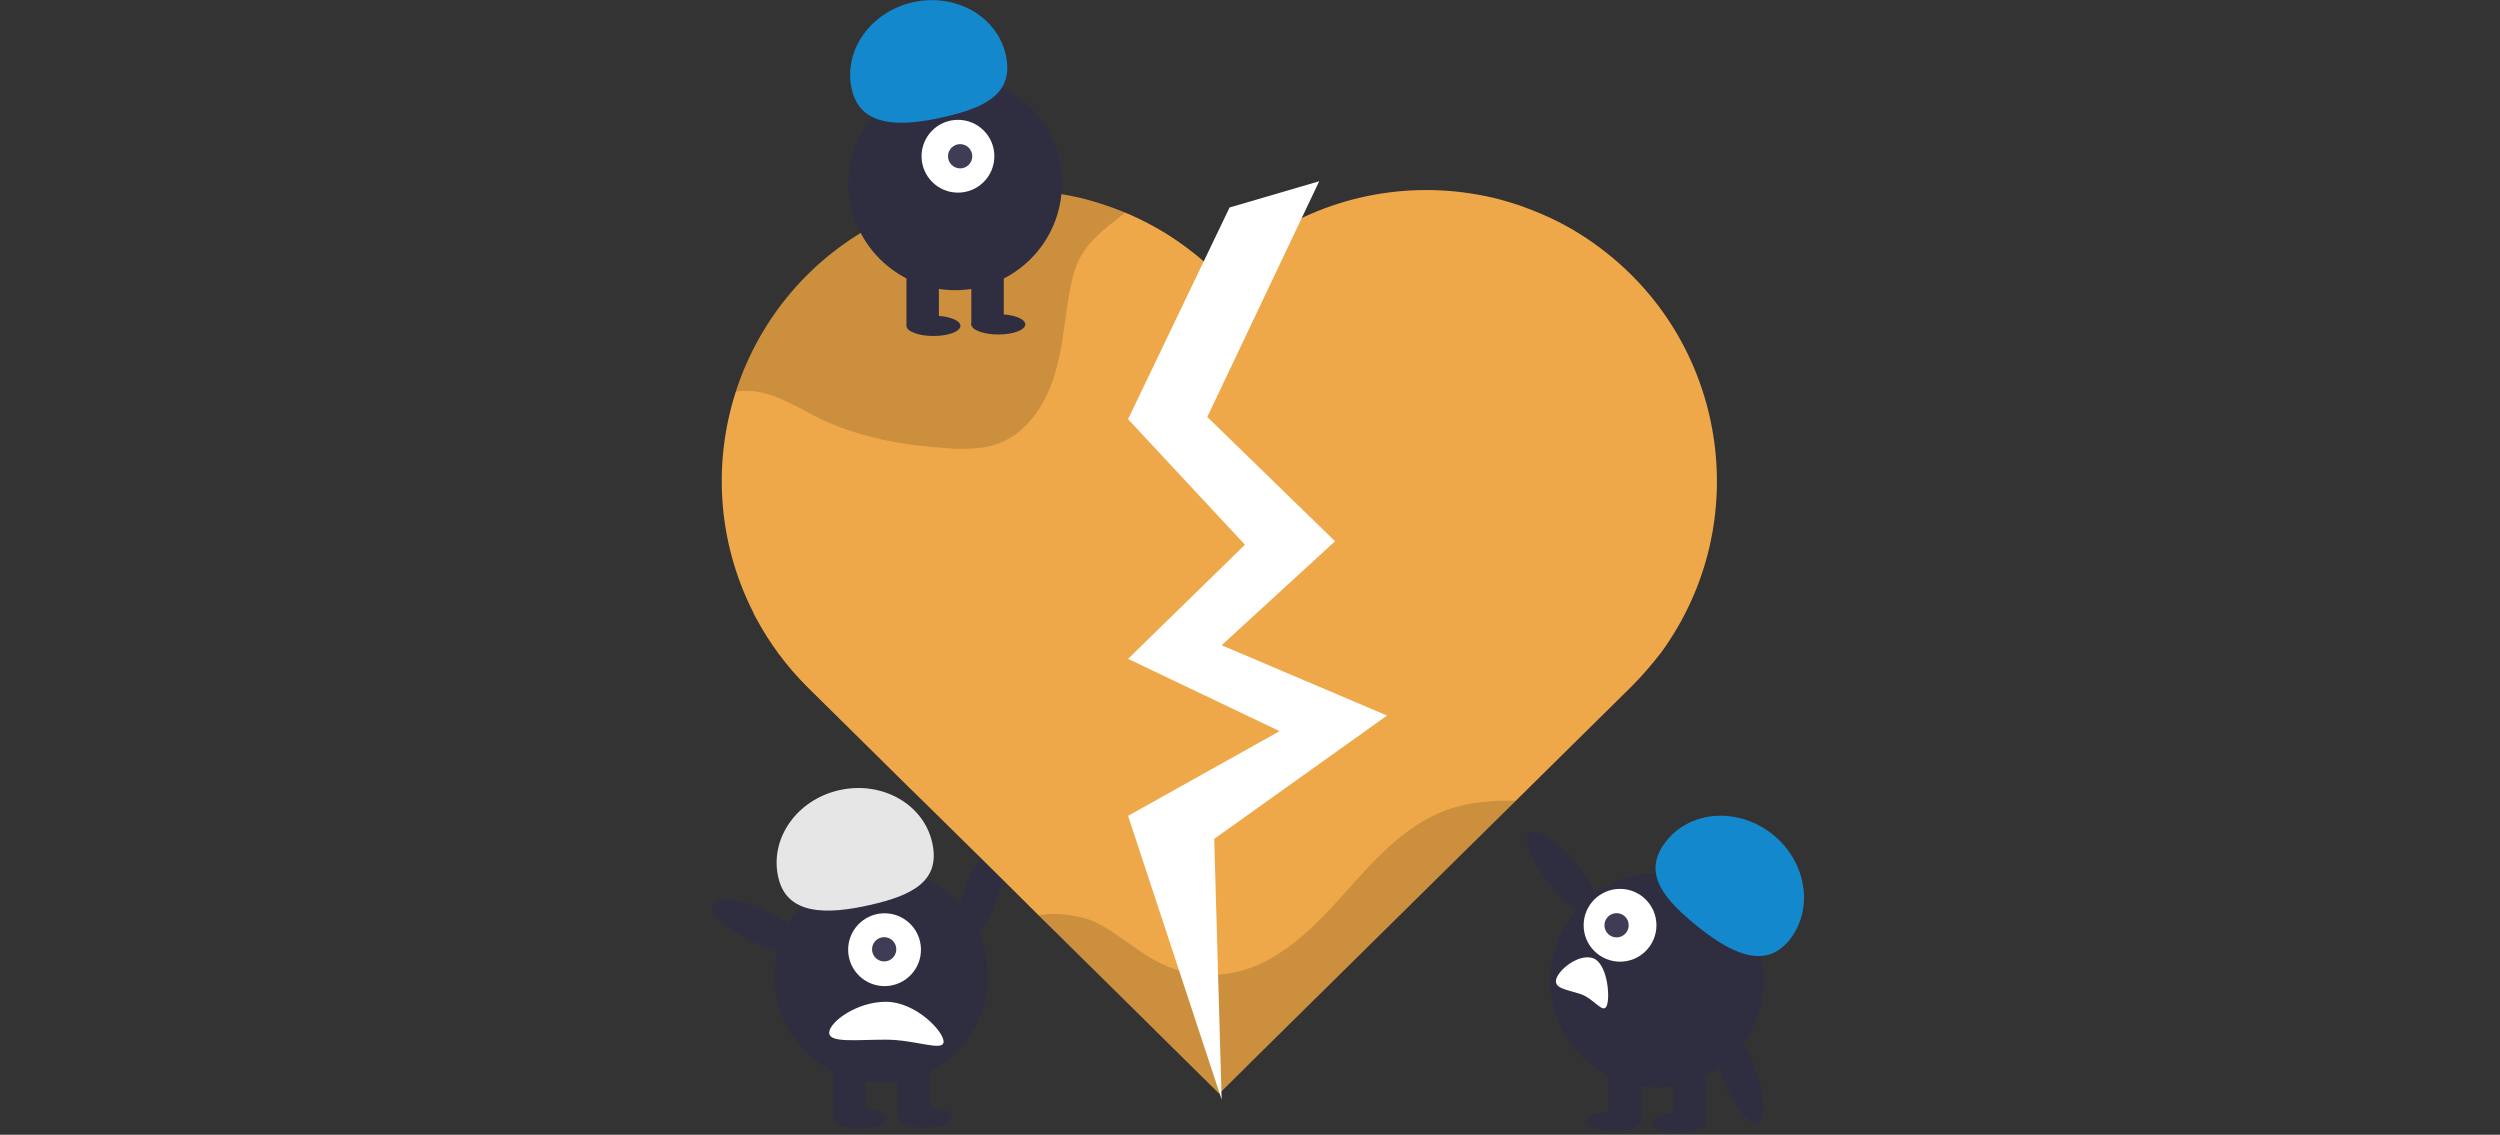 <?xml version="1.0" encoding="utf-8"?>
<!-- Generator: Adobe Illustrator 23.0.1, SVG Export Plug-In . SVG Version: 6.00 Build 0)  -->
<svg version="1.1" id="b3c5850d-3d23-4aad-a12c-b5e8440d4fde"
	 xmlns="http://www.w3.org/2000/svg" xmlns:xlink="http://www.w3.org/1999/xlink" x="0px" y="0px" viewBox="0 0 1009.7 458.3"
	 style="enable-background:new 0 0 1009.7 458.3;" xml:space="preserve">
<rect x="0" y="0" width="1009.7" height="458.3" fill="#333333" stroke="none"/>
<style type="text/css">
	.st0{fill:#2F2E41;}
	.st1{fill:#FFFFFF;}
	.st2{fill:#3F3D56;}
	.st3{fill:#E6E6E6;}
	.st4{fill:#EEA849;}
	.st5{opacity:0.15;enable-background:new    ;}
	.st6{fill:#1488CC;}
</style>
<ellipse transform="matrix(0.357 -0.934 0.934 0.357 -83.412 602.377)" class="st0" cx="395.9" cy="361.8" rx="21.5" ry="6.8"/>
<ellipse transform="matrix(0.16 -0.987 0.987 0.16 -90.195 682.589)" class="st0" cx="356" cy="394.3" rx="43.1" ry="43.1"/>
<rect x="336.4" y="428.1" class="st0" width="13.1" height="23.4"/>
<rect x="362.6" y="428.1" class="st0" width="13.1" height="23.4"/>
<ellipse class="st0" cx="347.3" cy="451.8" rx="10.9" ry="4.1"/>
<ellipse class="st0" cx="373.5" cy="451.3" rx="10.9" ry="4.1"/>
<ellipse transform="matrix(1 -2.937368e-02 2.937368e-02 1 -11.108 10.656)" class="st1" cx="357.1" cy="383.4" rx="14.7" ry="14.7"/>
<circle class="st2" cx="357.1" cy="383.4" r="4.9"/>
<path class="st3" d="M314.3,354.2c-3.5-15.6,7.6-31.3,24.8-35.1s33.9,5.7,37.4,21.2s-7.9,21.3-25.1,25.2S317.7,369.8,314.3,354.2z"
	/>
<ellipse transform="matrix(0.428 -0.903 0.903 0.428 -162.457 491.781)" class="st0" cx="307.5" cy="374.3" rx="6.8" ry="21.5"/>
<path class="st1" d="M357.8,419.9c12,0,23.3,5,23.3,0.8s-11.3-16.1-23.3-16.1s-22.9,8.3-22.9,12.5S345.7,419.9,357.8,419.9z"/>
<path class="st4" d="M658.9,277.3l-46.8,46.2L506.4,427.8l-2.1,2.1l-11.9,11.8l-25-24.7l-2.2-2.2l-45.7-45.1h0l-14.6-14.5l-8.6-8.5
	l-25.8-25.4l-3.5-3.4l-41.1-40.6c-8.2-8.2-15.1-17.5-20.5-27.6c-0.5-0.9-1-1.8-1.4-2.8c-29.1-58-5.7-128.6,52.4-157.7
	c22.4-11.2,47.7-15,72.4-10.8h0c0.4,0.1,0.8,0.1,1.1,0.2c4,0.7,8,1.6,11.9,2.8c10.3,3,20,7.3,29.1,12.9c1,0.6,1.9,1.2,2.8,1.8
	c6.6,4.4,12.8,9.4,18.5,15.1l0.4-0.4l0.4,0.4c3.4-3.4,7-6.6,10.8-9.6c0.8-0.6,1.7-1.3,2.5-1.9c26-19.2,58.7-26.8,90.5-21.1
	c4,0.7,8,1.6,11.9,2.8c1.3,0.4,2.6,0.8,3.9,1.2c1,0.3,2.1,0.7,3.1,1.1c8.6,3.1,16.8,7.1,24.4,12.1c1.7,1.1,3.3,2.2,4.9,3.4
	c52.5,38.2,64.1,111.7,26,164.2C667.3,268.2,663.3,272.9,658.9,277.3z"/>
<path class="st5" d="M612.2,323.4L506.4,427.8l-2.1,2.1l-11.9,11.8l-25-24.7l-2.2-2.2l-45.7-45.1c7.3-1.7,18.6,0.6,22.8,2.7
	c9.8,4.8,17.8,12.8,27.8,17.3c8.9,4,18.8,5.1,28.3,3.1c17.8-3.7,31.6-17.5,43.8-31.1c12.2-13.6,24.6-28.1,41.7-34.4
	C592.8,323.9,602.5,323.2,612.2,323.4z"/>
<path class="st5" d="M454.6,85.8c-6.4,5.1-13.3,9.8-17.5,16.7c-3.1,5.1-4.4,11.1-5.4,17c-1.9,11.4-2.7,23.2-6.5,34.1
	c-3.8,11-11.1,21.5-21.9,25.5c-6.7,2.5-14.1,2.4-21.3,1.9c-17.7-1.2-35.5-4.4-51.4-12.2c-8.9-4.4-17.5-10.2-27.4-10.9
	c-2-0.1-4,0-6,0.3c17.8-55.7,73.9-89.8,131.6-80h0c0.4,0.1,0.8,0.1,1.1,0.2c4,0.7,8,1.6,11.9,2.8C446.1,82.5,450.4,84,454.6,85.8z"
	/>
<path class="st3" d="M252,405.5"/>
<circle class="st0" cx="385.8" cy="74.1" r="43.1"/>
<rect x="366.1" y="107.9" class="st0" width="13.1" height="23.4"/>
<rect x="392.3" y="107.9" class="st0" width="13.1" height="23.4"/>
<ellipse class="st0" cx="377" cy="131.6" rx="10.9" ry="4.1"/>
<ellipse class="st0" cx="403.2" cy="131" rx="10.9" ry="4.1"/>
<circle class="st1" cx="386.9" cy="63.1" r="14.7"/>
<ellipse transform="matrix(0.707 -0.707 0.707 0.707 68.923 292.743)" class="st2" cx="387.9" cy="63.1" rx="4.9" ry="4.9"/>
<path class="st6" d="M344,36c-3.5-15.6,7.6-31.3,24.8-35.1s33.9,5.7,37.4,21.2s-7.9,21.3-25.1,25.2S347.5,51.6,344,36z"/>
<ellipse transform="matrix(0.771 -0.636 0.636 0.771 -80.275 482.596)" class="st0" cx="631.7" cy="353.1" rx="6.8" ry="21.5"/>
<circle class="st0" cx="669.2" cy="396" r="43.1"/>
<rect x="675.7" y="429.8" class="st0" width="13.1" height="23.4"/>
<rect x="649.6" y="429.8" class="st0" width="13.1" height="23.4"/>
<ellipse class="st0" cx="677.9" cy="453.6" rx="10.9" ry="4.1"/>
<ellipse class="st0" cx="651.8" cy="453" rx="10.9" ry="4.1"/>
<path class="st6" d="M684.3,373.1c-13.6-11.2-21.1-21.5-11-33.8s29.4-13.2,43-2s16.3,30.3,6.2,42.6S697.9,384.3,684.3,373.1z"/>
<circle class="st1" cx="654.3" cy="373.7" r="14.7"/>
<circle class="st2" cx="652.9" cy="373.7" r="4.9"/>
<path class="st1" d="M638.4,401.5c5.6,1.9,9.2,8.5,10.6,4.5c1.4-4,0-17-5.6-19c-5.6-1.9-13.4,4.2-14.8,8.2
	C627.3,399.3,632.8,399.6,638.4,401.5z"/>
<ellipse transform="matrix(0.934 -0.357 0.357 0.934 -108.485 279.346)" class="st0" cx="702.4" cy="433.5" rx="6.8" ry="21.5"/>
<polygon class="st1" points="496.6,83.8 455.6,169.3 502.8,220 455.6,266.1 516.8,295.3 455.6,329.5 493.4,444.1 490.4,338.8 
	560.2,289 493.4,260.6 539.2,218.6 487.6,168.4 532.8,73.2 "/>
</svg>

